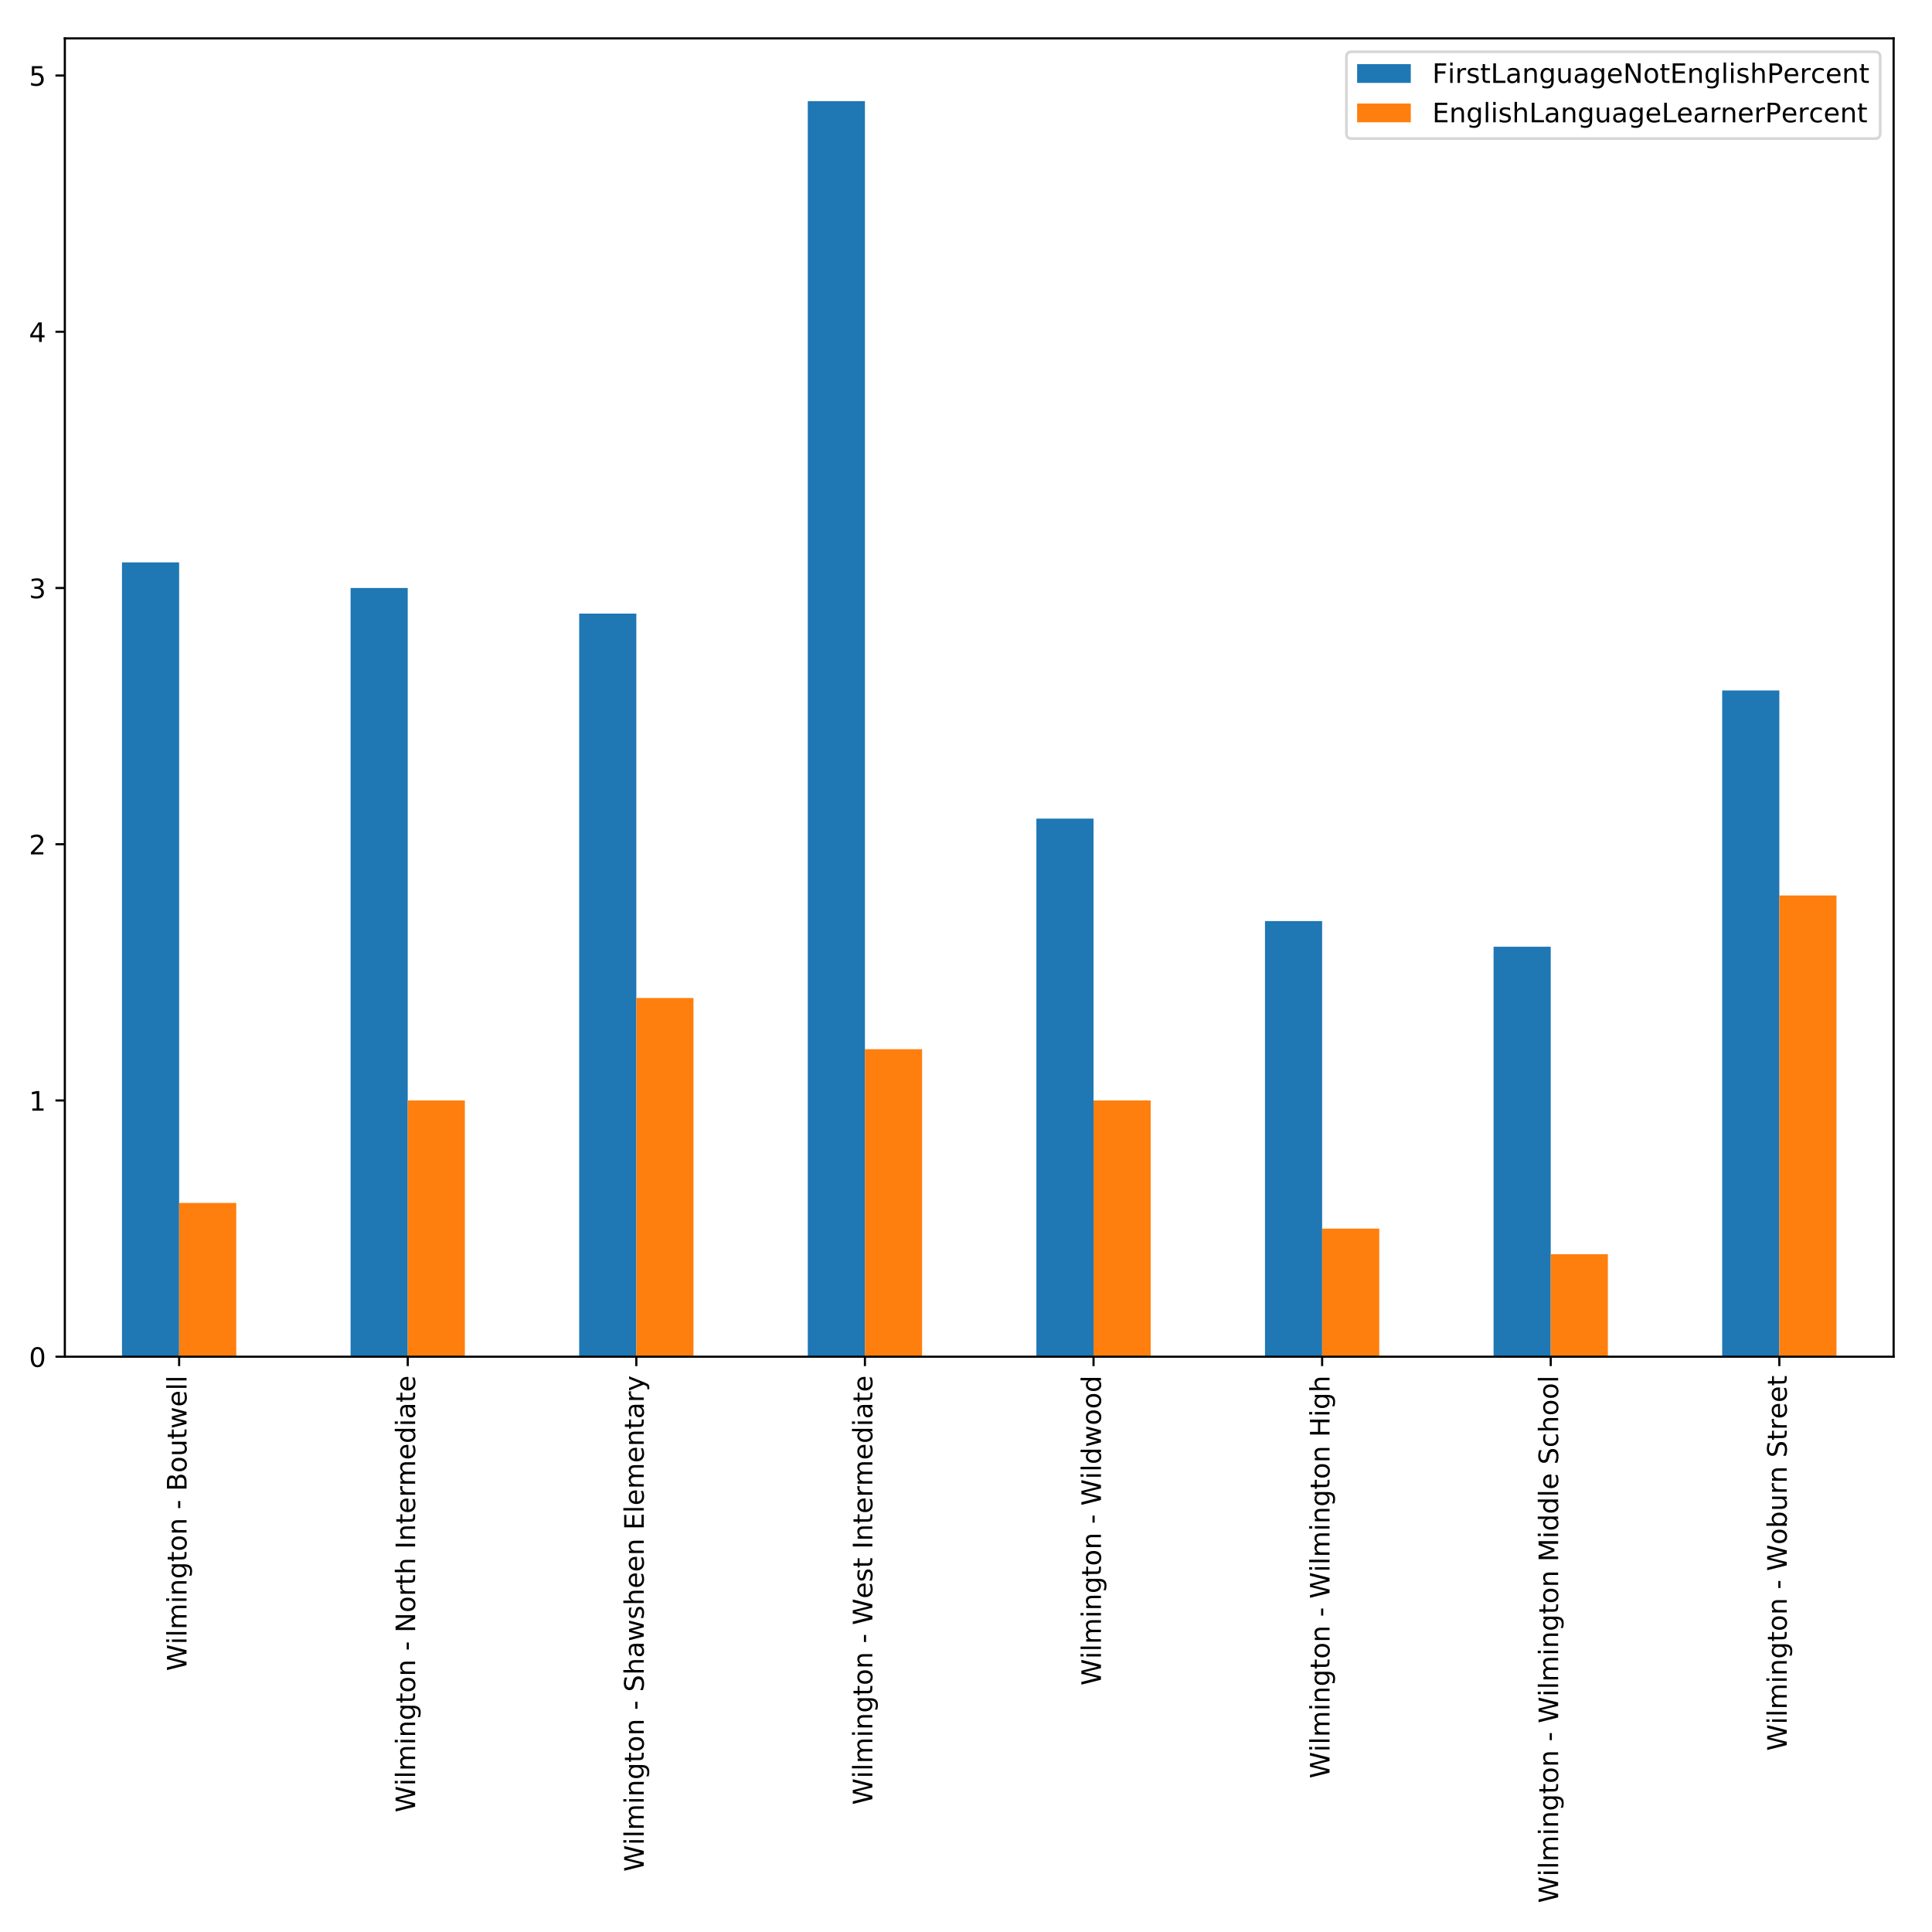 <?xml version="1.0" encoding="utf-8" standalone="no"?>
<!DOCTYPE svg PUBLIC "-//W3C//DTD SVG 1.1//EN"
  "http://www.w3.org/Graphics/SVG/1.1/DTD/svg11.dtd">
<!-- Created with matplotlib (http://matplotlib.org/) -->
<svg height="720pt" version="1.1" viewBox="0 0 720 720" width="720pt" xmlns="http://www.w3.org/2000/svg" xmlns:xlink="http://www.w3.org/1999/xlink">
 <defs>
  <style type="text/css">
*{stroke-linecap:butt;stroke-linejoin:round;}
  </style>
 </defs>
 <g id="figure_1">
  <g id="patch_1">
   <path d="M 0 720 
L 720 720 
L 720 0 
L 0 0 
z
" style="fill:#ffffff;"/>
  </g>
  <g id="axes_1">
   <g id="patch_2">
    <path d="M 24.163 505.602 
L 705.7 505.602 
L 705.7 14.3 
L 24.163 14.3 
z
" style="fill:#ffffff;"/>
   </g>
   <g id="patch_3">
    <path clip-path="url(#p671d549fb2)" d="M 45.461 505.602 
L 66.759 505.602 
L 66.759 209.579 
L 45.461 209.579 
z
" style="fill:#1f77b4;"/>
   </g>
   <g id="patch_4">
    <path clip-path="url(#p671d549fb2)" d="M 130.653 505.602 
L 151.951 505.602 
L 151.951 219.128 
L 130.653 219.128 
z
" style="fill:#1f77b4;"/>
   </g>
   <g id="patch_5">
    <path clip-path="url(#p671d549fb2)" d="M 215.845 505.602 
L 237.143 505.602 
L 237.143 228.677 
L 215.845 228.677 
z
" style="fill:#1f77b4;"/>
   </g>
   <g id="patch_6">
    <path clip-path="url(#p671d549fb2)" d="M 301.037 505.602 
L 322.335 505.602 
L 322.335 37.695 
L 301.037 37.695 
z
" style="fill:#1f77b4;"/>
   </g>
   <g id="patch_7">
    <path clip-path="url(#p671d549fb2)" d="M 386.229 505.602 
L 407.527 505.602 
L 407.527 305.07 
L 386.229 305.07 
z
" style="fill:#1f77b4;"/>
   </g>
   <g id="patch_8">
    <path clip-path="url(#p671d549fb2)" d="M 471.421 505.602 
L 492.72 505.602 
L 492.72 343.267 
L 471.421 343.267 
z
" style="fill:#1f77b4;"/>
   </g>
   <g id="patch_9">
    <path clip-path="url(#p671d549fb2)" d="M 556.614 505.602 
L 577.912 505.602 
L 577.912 352.816 
L 556.614 352.816 
z
" style="fill:#1f77b4;"/>
   </g>
   <g id="patch_10">
    <path clip-path="url(#p671d549fb2)" d="M 641.806 505.602 
L 663.104 505.602 
L 663.104 257.325 
L 641.806 257.325 
z
" style="fill:#1f77b4;"/>
   </g>
   <g id="patch_11">
    <path clip-path="url(#p671d549fb2)" d="M 66.759 505.602 
L 88.057 505.602 
L 88.057 448.307 
L 66.759 448.307 
z
" style="fill:#ff7f0e;"/>
   </g>
   <g id="patch_12">
    <path clip-path="url(#p671d549fb2)" d="M 151.951 505.602 
L 173.249 505.602 
L 173.249 410.11 
L 151.951 410.11 
z
" style="fill:#ff7f0e;"/>
   </g>
   <g id="patch_13">
    <path clip-path="url(#p671d549fb2)" d="M 237.143 505.602 
L 258.441 505.602 
L 258.441 371.914 
L 237.143 371.914 
z
" style="fill:#ff7f0e;"/>
   </g>
   <g id="patch_14">
    <path clip-path="url(#p671d549fb2)" d="M 322.335 505.602 
L 343.633 505.602 
L 343.633 391.012 
L 322.335 391.012 
z
" style="fill:#ff7f0e;"/>
   </g>
   <g id="patch_15">
    <path clip-path="url(#p671d549fb2)" d="M 407.527 505.602 
L 428.825 505.602 
L 428.825 410.11 
L 407.527 410.11 
z
" style="fill:#ff7f0e;"/>
   </g>
   <g id="patch_16">
    <path clip-path="url(#p671d549fb2)" d="M 492.72 505.602 
L 514.018 505.602 
L 514.018 457.856 
L 492.72 457.856 
z
" style="fill:#ff7f0e;"/>
   </g>
   <g id="patch_17">
    <path clip-path="url(#p671d549fb2)" d="M 577.912 505.602 
L 599.21 505.602 
L 599.21 467.405 
L 577.912 467.405 
z
" style="fill:#ff7f0e;"/>
   </g>
   <g id="patch_18">
    <path clip-path="url(#p671d549fb2)" d="M 663.104 505.602 
L 684.402 505.602 
L 684.402 333.718 
L 663.104 333.718 
z
" style="fill:#ff7f0e;"/>
   </g>
   <g id="matplotlib.axis_1">
    <g id="xtick_1">
     <g id="line2d_1">
      <defs>
       <path d="M 0 0 
L 0 3.5 
" id="m0cc7617168" style="stroke:#000000;stroke-width:0.8;"/>
      </defs>
      <g>
       <use style="stroke:#000000;stroke-width:0.8;" x="66.759" xlink:href="#m0cc7617168" y="505.602"/>
      </g>
     </g>
     <g id="text_1">
      <!-- Wilmington - Boutwell -->
      <defs>
       <path d="M 3.328 72.906 
L 13.281 72.906 
L 28.609 11.281 
L 43.891 72.906 
L 54.984 72.906 
L 70.312 11.281 
L 85.594 72.906 
L 95.609 72.906 
L 77.297 0 
L 64.891 0 
L 49.516 63.281 
L 33.984 0 
L 21.578 0 
z
" id="DejaVuSans-57"/>
       <path d="M 9.422 54.688 
L 18.406 54.688 
L 18.406 0 
L 9.422 0 
z
M 9.422 75.984 
L 18.406 75.984 
L 18.406 64.594 
L 9.422 64.594 
z
" id="DejaVuSans-69"/>
       <path d="M 9.422 75.984 
L 18.406 75.984 
L 18.406 0 
L 9.422 0 
z
" id="DejaVuSans-6c"/>
       <path d="M 52 44.188 
Q 55.375 50.25 60.062 53.125 
Q 64.75 56 71.094 56 
Q 79.641 56 84.281 50.016 
Q 88.922 44.047 88.922 33.016 
L 88.922 0 
L 79.891 0 
L 79.891 32.719 
Q 79.891 40.578 77.094 44.375 
Q 74.312 48.188 68.609 48.188 
Q 61.625 48.188 57.562 43.547 
Q 53.516 38.922 53.516 30.906 
L 53.516 0 
L 44.484 0 
L 44.484 32.719 
Q 44.484 40.625 41.703 44.406 
Q 38.922 48.188 33.109 48.188 
Q 26.219 48.188 22.156 43.531 
Q 18.109 38.875 18.109 30.906 
L 18.109 0 
L 9.078 0 
L 9.078 54.688 
L 18.109 54.688 
L 18.109 46.188 
Q 21.188 51.219 25.484 53.609 
Q 29.781 56 35.688 56 
Q 41.656 56 45.828 52.969 
Q 50 49.953 52 44.188 
z
" id="DejaVuSans-6d"/>
       <path d="M 54.891 33.016 
L 54.891 0 
L 45.906 0 
L 45.906 32.719 
Q 45.906 40.484 42.875 44.328 
Q 39.844 48.188 33.797 48.188 
Q 26.516 48.188 22.312 43.547 
Q 18.109 38.922 18.109 30.906 
L 18.109 0 
L 9.078 0 
L 9.078 54.688 
L 18.109 54.688 
L 18.109 46.188 
Q 21.344 51.125 25.703 53.562 
Q 30.078 56 35.797 56 
Q 45.219 56 50.047 50.172 
Q 54.891 44.344 54.891 33.016 
z
" id="DejaVuSans-6e"/>
       <path d="M 45.406 27.984 
Q 45.406 37.75 41.375 43.109 
Q 37.359 48.484 30.078 48.484 
Q 22.859 48.484 18.828 43.109 
Q 14.797 37.75 14.797 27.984 
Q 14.797 18.266 18.828 12.891 
Q 22.859 7.516 30.078 7.516 
Q 37.359 7.516 41.375 12.891 
Q 45.406 18.266 45.406 27.984 
z
M 54.391 6.781 
Q 54.391 -7.172 48.188 -13.984 
Q 42 -20.797 29.203 -20.797 
Q 24.469 -20.797 20.266 -20.094 
Q 16.062 -19.391 12.109 -17.922 
L 12.109 -9.188 
Q 16.062 -11.328 19.922 -12.344 
Q 23.781 -13.375 27.781 -13.375 
Q 36.625 -13.375 41.016 -8.766 
Q 45.406 -4.156 45.406 5.172 
L 45.406 9.625 
Q 42.625 4.781 38.281 2.391 
Q 33.938 0 27.875 0 
Q 17.828 0 11.672 7.656 
Q 5.516 15.328 5.516 27.984 
Q 5.516 40.672 11.672 48.328 
Q 17.828 56 27.875 56 
Q 33.938 56 38.281 53.609 
Q 42.625 51.219 45.406 46.391 
L 45.406 54.688 
L 54.391 54.688 
z
" id="DejaVuSans-67"/>
       <path d="M 18.312 70.219 
L 18.312 54.688 
L 36.812 54.688 
L 36.812 47.703 
L 18.312 47.703 
L 18.312 18.016 
Q 18.312 11.328 20.141 9.422 
Q 21.969 7.516 27.594 7.516 
L 36.812 7.516 
L 36.812 0 
L 27.594 0 
Q 17.188 0 13.234 3.875 
Q 9.281 7.766 9.281 18.016 
L 9.281 47.703 
L 2.688 47.703 
L 2.688 54.688 
L 9.281 54.688 
L 9.281 70.219 
z
" id="DejaVuSans-74"/>
       <path d="M 30.609 48.391 
Q 23.391 48.391 19.188 42.75 
Q 14.984 37.109 14.984 27.297 
Q 14.984 17.484 19.156 11.844 
Q 23.344 6.203 30.609 6.203 
Q 37.797 6.203 41.984 11.859 
Q 46.188 17.531 46.188 27.297 
Q 46.188 37.016 41.984 42.703 
Q 37.797 48.391 30.609 48.391 
z
M 30.609 56 
Q 42.328 56 49.016 48.375 
Q 55.719 40.766 55.719 27.297 
Q 55.719 13.875 49.016 6.219 
Q 42.328 -1.422 30.609 -1.422 
Q 18.844 -1.422 12.172 6.219 
Q 5.516 13.875 5.516 27.297 
Q 5.516 40.766 12.172 48.375 
Q 18.844 56 30.609 56 
z
" id="DejaVuSans-6f"/>
       <path id="DejaVuSans-20"/>
       <path d="M 4.891 31.391 
L 31.203 31.391 
L 31.203 23.391 
L 4.891 23.391 
z
" id="DejaVuSans-2d"/>
       <path d="M 19.672 34.812 
L 19.672 8.109 
L 35.5 8.109 
Q 43.453 8.109 47.281 11.406 
Q 51.125 14.703 51.125 21.484 
Q 51.125 28.328 47.281 31.562 
Q 43.453 34.812 35.5 34.812 
z
M 19.672 64.797 
L 19.672 42.828 
L 34.281 42.828 
Q 41.5 42.828 45.031 45.531 
Q 48.578 48.25 48.578 53.812 
Q 48.578 59.328 45.031 62.062 
Q 41.5 64.797 34.281 64.797 
z
M 9.812 72.906 
L 35.016 72.906 
Q 46.297 72.906 52.391 68.219 
Q 58.5 63.531 58.5 54.891 
Q 58.5 48.188 55.375 44.234 
Q 52.25 40.281 46.188 39.312 
Q 53.469 37.75 57.5 32.781 
Q 61.531 27.828 61.531 20.406 
Q 61.531 10.641 54.891 5.312 
Q 48.25 0 35.984 0 
L 9.812 0 
z
" id="DejaVuSans-42"/>
       <path d="M 8.5 21.578 
L 8.5 54.688 
L 17.484 54.688 
L 17.484 21.922 
Q 17.484 14.156 20.5 10.266 
Q 23.531 6.391 29.594 6.391 
Q 36.859 6.391 41.078 11.031 
Q 45.312 15.672 45.312 23.688 
L 45.312 54.688 
L 54.297 54.688 
L 54.297 0 
L 45.312 0 
L 45.312 8.406 
Q 42.047 3.422 37.719 1 
Q 33.406 -1.422 27.688 -1.422 
Q 18.266 -1.422 13.375 4.438 
Q 8.5 10.297 8.5 21.578 
z
M 31.109 56 
z
" id="DejaVuSans-75"/>
       <path d="M 4.203 54.688 
L 13.188 54.688 
L 24.422 12.016 
L 35.594 54.688 
L 46.188 54.688 
L 57.422 12.016 
L 68.609 54.688 
L 77.594 54.688 
L 63.281 0 
L 52.688 0 
L 40.922 44.828 
L 29.109 0 
L 18.5 0 
z
" id="DejaVuSans-77"/>
       <path d="M 56.203 29.594 
L 56.203 25.203 
L 14.891 25.203 
Q 15.484 15.922 20.484 11.062 
Q 25.484 6.203 34.422 6.203 
Q 39.594 6.203 44.453 7.469 
Q 49.312 8.734 54.109 11.281 
L 54.109 2.781 
Q 49.266 0.734 44.188 -0.344 
Q 39.109 -1.422 33.891 -1.422 
Q 20.797 -1.422 13.156 6.188 
Q 5.516 13.812 5.516 26.812 
Q 5.516 40.234 12.766 48.109 
Q 20.016 56 32.328 56 
Q 43.359 56 49.781 48.891 
Q 56.203 41.797 56.203 29.594 
z
M 47.219 32.234 
Q 47.125 39.594 43.094 43.984 
Q 39.062 48.391 32.422 48.391 
Q 24.906 48.391 20.391 44.141 
Q 15.875 39.891 15.188 32.172 
z
" id="DejaVuSans-65"/>
      </defs>
      <g transform="translate(69.518 622.712)rotate(-90)scale(0.1 -0.1)">
       <use xlink:href="#DejaVuSans-57"/>
       <use x="98.846" xlink:href="#DejaVuSans-69"/>
       <use x="126.629" xlink:href="#DejaVuSans-6c"/>
       <use x="154.412" xlink:href="#DejaVuSans-6d"/>
       <use x="251.824" xlink:href="#DejaVuSans-69"/>
       <use x="279.607" xlink:href="#DejaVuSans-6e"/>
       <use x="342.986" xlink:href="#DejaVuSans-67"/>
       <use x="406.463" xlink:href="#DejaVuSans-74"/>
       <use x="445.672" xlink:href="#DejaVuSans-6f"/>
       <use x="506.854" xlink:href="#DejaVuSans-6e"/>
       <use x="570.232" xlink:href="#DejaVuSans-20"/>
       <use x="602.02" xlink:href="#DejaVuSans-2d"/>
       <use x="638.104" xlink:href="#DejaVuSans-20"/>
       <use x="669.891" xlink:href="#DejaVuSans-42"/>
       <use x="738.494" xlink:href="#DejaVuSans-6f"/>
       <use x="799.676" xlink:href="#DejaVuSans-75"/>
       <use x="863.055" xlink:href="#DejaVuSans-74"/>
       <use x="902.264" xlink:href="#DejaVuSans-77"/>
       <use x="984.051" xlink:href="#DejaVuSans-65"/>
       <use x="1045.574" xlink:href="#DejaVuSans-6c"/>
       <use x="1073.357" xlink:href="#DejaVuSans-6c"/>
      </g>
     </g>
    </g>
    <g id="xtick_2">
     <g id="line2d_2">
      <g>
       <use style="stroke:#000000;stroke-width:0.8;" x="151.951" xlink:href="#m0cc7617168" y="505.602"/>
      </g>
     </g>
     <g id="text_2">
      <!-- Wilmington - North Intermediate -->
      <defs>
       <path d="M 9.812 72.906 
L 23.094 72.906 
L 55.422 11.922 
L 55.422 72.906 
L 64.984 72.906 
L 64.984 0 
L 51.703 0 
L 19.391 60.984 
L 19.391 0 
L 9.812 0 
z
" id="DejaVuSans-4e"/>
       <path d="M 41.109 46.297 
Q 39.594 47.172 37.812 47.578 
Q 36.031 48 33.891 48 
Q 26.266 48 22.188 43.047 
Q 18.109 38.094 18.109 28.812 
L 18.109 0 
L 9.078 0 
L 9.078 54.688 
L 18.109 54.688 
L 18.109 46.188 
Q 20.953 51.172 25.484 53.578 
Q 30.031 56 36.531 56 
Q 37.453 56 38.578 55.875 
Q 39.703 55.766 41.062 55.516 
z
" id="DejaVuSans-72"/>
       <path d="M 54.891 33.016 
L 54.891 0 
L 45.906 0 
L 45.906 32.719 
Q 45.906 40.484 42.875 44.328 
Q 39.844 48.188 33.797 48.188 
Q 26.516 48.188 22.312 43.547 
Q 18.109 38.922 18.109 30.906 
L 18.109 0 
L 9.078 0 
L 9.078 75.984 
L 18.109 75.984 
L 18.109 46.188 
Q 21.344 51.125 25.703 53.562 
Q 30.078 56 35.797 56 
Q 45.219 56 50.047 50.172 
Q 54.891 44.344 54.891 33.016 
z
" id="DejaVuSans-68"/>
       <path d="M 9.812 72.906 
L 19.672 72.906 
L 19.672 0 
L 9.812 0 
z
" id="DejaVuSans-49"/>
       <path d="M 45.406 46.391 
L 45.406 75.984 
L 54.391 75.984 
L 54.391 0 
L 45.406 0 
L 45.406 8.203 
Q 42.578 3.328 38.25 0.953 
Q 33.938 -1.422 27.875 -1.422 
Q 17.969 -1.422 11.734 6.484 
Q 5.516 14.406 5.516 27.297 
Q 5.516 40.188 11.734 48.094 
Q 17.969 56 27.875 56 
Q 33.938 56 38.25 53.625 
Q 42.578 51.266 45.406 46.391 
z
M 14.797 27.297 
Q 14.797 17.391 18.875 11.75 
Q 22.953 6.109 30.078 6.109 
Q 37.203 6.109 41.297 11.75 
Q 45.406 17.391 45.406 27.297 
Q 45.406 37.203 41.297 42.844 
Q 37.203 48.484 30.078 48.484 
Q 22.953 48.484 18.875 42.844 
Q 14.797 37.203 14.797 27.297 
z
" id="DejaVuSans-64"/>
       <path d="M 34.281 27.484 
Q 23.391 27.484 19.188 25 
Q 14.984 22.516 14.984 16.5 
Q 14.984 11.719 18.141 8.906 
Q 21.297 6.109 26.703 6.109 
Q 34.188 6.109 38.703 11.406 
Q 43.219 16.703 43.219 25.484 
L 43.219 27.484 
z
M 52.203 31.203 
L 52.203 0 
L 43.219 0 
L 43.219 8.297 
Q 40.141 3.328 35.547 0.953 
Q 30.953 -1.422 24.312 -1.422 
Q 15.922 -1.422 10.953 3.297 
Q 6 8.016 6 15.922 
Q 6 25.141 12.172 29.828 
Q 18.359 34.516 30.609 34.516 
L 43.219 34.516 
L 43.219 35.406 
Q 43.219 41.609 39.141 45 
Q 35.062 48.391 27.688 48.391 
Q 23 48.391 18.547 47.266 
Q 14.109 46.141 10.016 43.891 
L 10.016 52.203 
Q 14.938 54.109 19.578 55.047 
Q 24.219 56 28.609 56 
Q 40.484 56 46.344 49.844 
Q 52.203 43.703 52.203 31.203 
z
" id="DejaVuSans-61"/>
      </defs>
      <g transform="translate(154.71 675.427)rotate(-90)scale(0.1 -0.1)">
       <use xlink:href="#DejaVuSans-57"/>
       <use x="98.846" xlink:href="#DejaVuSans-69"/>
       <use x="126.629" xlink:href="#DejaVuSans-6c"/>
       <use x="154.412" xlink:href="#DejaVuSans-6d"/>
       <use x="251.824" xlink:href="#DejaVuSans-69"/>
       <use x="279.607" xlink:href="#DejaVuSans-6e"/>
       <use x="342.986" xlink:href="#DejaVuSans-67"/>
       <use x="406.463" xlink:href="#DejaVuSans-74"/>
       <use x="445.672" xlink:href="#DejaVuSans-6f"/>
       <use x="506.854" xlink:href="#DejaVuSans-6e"/>
       <use x="570.232" xlink:href="#DejaVuSans-20"/>
       <use x="602.02" xlink:href="#DejaVuSans-2d"/>
       <use x="638.104" xlink:href="#DejaVuSans-20"/>
       <use x="669.891" xlink:href="#DejaVuSans-4e"/>
       <use x="744.695" xlink:href="#DejaVuSans-6f"/>
       <use x="805.877" xlink:href="#DejaVuSans-72"/>
       <use x="846.99" xlink:href="#DejaVuSans-74"/>
       <use x="886.199" xlink:href="#DejaVuSans-68"/>
       <use x="949.578" xlink:href="#DejaVuSans-20"/>
       <use x="981.365" xlink:href="#DejaVuSans-49"/>
       <use x="1010.857" xlink:href="#DejaVuSans-6e"/>
       <use x="1074.236" xlink:href="#DejaVuSans-74"/>
       <use x="1113.445" xlink:href="#DejaVuSans-65"/>
       <use x="1174.969" xlink:href="#DejaVuSans-72"/>
       <use x="1216.066" xlink:href="#DejaVuSans-6d"/>
       <use x="1313.479" xlink:href="#DejaVuSans-65"/>
       <use x="1375.002" xlink:href="#DejaVuSans-64"/>
       <use x="1438.479" xlink:href="#DejaVuSans-69"/>
       <use x="1466.262" xlink:href="#DejaVuSans-61"/>
       <use x="1527.541" xlink:href="#DejaVuSans-74"/>
       <use x="1566.75" xlink:href="#DejaVuSans-65"/>
      </g>
     </g>
    </g>
    <g id="xtick_3">
     <g id="line2d_3">
      <g>
       <use style="stroke:#000000;stroke-width:0.8;" x="237.143" xlink:href="#m0cc7617168" y="505.602"/>
      </g>
     </g>
     <g id="text_3">
      <!-- Wilmington - Shawsheen Elementary -->
      <defs>
       <path d="M 53.516 70.516 
L 53.516 60.891 
Q 47.906 63.578 42.922 64.891 
Q 37.938 66.219 33.297 66.219 
Q 25.25 66.219 20.875 63.094 
Q 16.5 59.969 16.5 54.203 
Q 16.5 49.359 19.406 46.891 
Q 22.312 44.438 30.422 42.922 
L 36.375 41.703 
Q 47.406 39.594 52.656 34.297 
Q 57.906 29 57.906 20.125 
Q 57.906 9.516 50.797 4.047 
Q 43.703 -1.422 29.984 -1.422 
Q 24.812 -1.422 18.969 -0.25 
Q 13.141 0.922 6.891 3.219 
L 6.891 13.375 
Q 12.891 10.016 18.656 8.297 
Q 24.422 6.594 29.984 6.594 
Q 38.422 6.594 43.016 9.906 
Q 47.609 13.234 47.609 19.391 
Q 47.609 24.75 44.312 27.781 
Q 41.016 30.812 33.5 32.328 
L 27.484 33.5 
Q 16.453 35.688 11.516 40.375 
Q 6.594 45.062 6.594 53.422 
Q 6.594 63.094 13.406 68.656 
Q 20.219 74.219 32.172 74.219 
Q 37.312 74.219 42.625 73.281 
Q 47.953 72.359 53.516 70.516 
z
" id="DejaVuSans-53"/>
       <path d="M 44.281 53.078 
L 44.281 44.578 
Q 40.484 46.531 36.375 47.5 
Q 32.281 48.484 27.875 48.484 
Q 21.188 48.484 17.844 46.438 
Q 14.5 44.391 14.5 40.281 
Q 14.5 37.156 16.891 35.375 
Q 19.281 33.594 26.516 31.984 
L 29.594 31.297 
Q 39.156 29.25 43.188 25.516 
Q 47.219 21.781 47.219 15.094 
Q 47.219 7.469 41.188 3.016 
Q 35.156 -1.422 24.609 -1.422 
Q 20.219 -1.422 15.453 -0.562 
Q 10.688 0.297 5.422 2 
L 5.422 11.281 
Q 10.406 8.688 15.234 7.391 
Q 20.062 6.109 24.812 6.109 
Q 31.156 6.109 34.562 8.281 
Q 37.984 10.453 37.984 14.406 
Q 37.984 18.062 35.516 20.016 
Q 33.062 21.969 24.703 23.781 
L 21.578 24.516 
Q 13.234 26.266 9.516 29.906 
Q 5.812 33.547 5.812 39.891 
Q 5.812 47.609 11.281 51.797 
Q 16.75 56 26.812 56 
Q 31.781 56 36.172 55.266 
Q 40.578 54.547 44.281 53.078 
z
" id="DejaVuSans-73"/>
       <path d="M 9.812 72.906 
L 55.906 72.906 
L 55.906 64.594 
L 19.672 64.594 
L 19.672 43.016 
L 54.391 43.016 
L 54.391 34.719 
L 19.672 34.719 
L 19.672 8.297 
L 56.781 8.297 
L 56.781 0 
L 9.812 0 
z
" id="DejaVuSans-45"/>
       <path d="M 32.172 -5.078 
Q 28.375 -14.844 24.75 -17.812 
Q 21.141 -20.797 15.094 -20.797 
L 7.906 -20.797 
L 7.906 -13.281 
L 13.188 -13.281 
Q 16.891 -13.281 18.938 -11.516 
Q 21 -9.766 23.484 -3.219 
L 25.094 0.875 
L 2.984 54.688 
L 12.5 54.688 
L 29.594 11.922 
L 46.688 54.688 
L 56.203 54.688 
z
" id="DejaVuSans-79"/>
      </defs>
      <g transform="translate(239.902 697.508)rotate(-90)scale(0.1 -0.1)">
       <use xlink:href="#DejaVuSans-57"/>
       <use x="98.846" xlink:href="#DejaVuSans-69"/>
       <use x="126.629" xlink:href="#DejaVuSans-6c"/>
       <use x="154.412" xlink:href="#DejaVuSans-6d"/>
       <use x="251.824" xlink:href="#DejaVuSans-69"/>
       <use x="279.607" xlink:href="#DejaVuSans-6e"/>
       <use x="342.986" xlink:href="#DejaVuSans-67"/>
       <use x="406.463" xlink:href="#DejaVuSans-74"/>
       <use x="445.672" xlink:href="#DejaVuSans-6f"/>
       <use x="506.854" xlink:href="#DejaVuSans-6e"/>
       <use x="570.232" xlink:href="#DejaVuSans-20"/>
       <use x="602.02" xlink:href="#DejaVuSans-2d"/>
       <use x="638.104" xlink:href="#DejaVuSans-20"/>
       <use x="669.891" xlink:href="#DejaVuSans-53"/>
       <use x="733.367" xlink:href="#DejaVuSans-68"/>
       <use x="796.746" xlink:href="#DejaVuSans-61"/>
       <use x="858.025" xlink:href="#DejaVuSans-77"/>
       <use x="939.812" xlink:href="#DejaVuSans-73"/>
       <use x="991.912" xlink:href="#DejaVuSans-68"/>
       <use x="1055.291" xlink:href="#DejaVuSans-65"/>
       <use x="1116.814" xlink:href="#DejaVuSans-65"/>
       <use x="1178.338" xlink:href="#DejaVuSans-6e"/>
       <use x="1241.717" xlink:href="#DejaVuSans-20"/>
       <use x="1273.504" xlink:href="#DejaVuSans-45"/>
       <use x="1336.688" xlink:href="#DejaVuSans-6c"/>
       <use x="1364.471" xlink:href="#DejaVuSans-65"/>
       <use x="1425.994" xlink:href="#DejaVuSans-6d"/>
       <use x="1523.406" xlink:href="#DejaVuSans-65"/>
       <use x="1584.93" xlink:href="#DejaVuSans-6e"/>
       <use x="1648.309" xlink:href="#DejaVuSans-74"/>
       <use x="1687.518" xlink:href="#DejaVuSans-61"/>
       <use x="1748.797" xlink:href="#DejaVuSans-72"/>
       <use x="1789.91" xlink:href="#DejaVuSans-79"/>
      </g>
     </g>
    </g>
    <g id="xtick_4">
     <g id="line2d_4">
      <g>
       <use style="stroke:#000000;stroke-width:0.8;" x="322.335" xlink:href="#m0cc7617168" y="505.602"/>
      </g>
     </g>
     <g id="text_4">
      <!-- Wilmington - West Intermediate -->
      <g transform="translate(325.095 672.62)rotate(-90)scale(0.1 -0.1)">
       <use xlink:href="#DejaVuSans-57"/>
       <use x="98.846" xlink:href="#DejaVuSans-69"/>
       <use x="126.629" xlink:href="#DejaVuSans-6c"/>
       <use x="154.412" xlink:href="#DejaVuSans-6d"/>
       <use x="251.824" xlink:href="#DejaVuSans-69"/>
       <use x="279.607" xlink:href="#DejaVuSans-6e"/>
       <use x="342.986" xlink:href="#DejaVuSans-67"/>
       <use x="406.463" xlink:href="#DejaVuSans-74"/>
       <use x="445.672" xlink:href="#DejaVuSans-6f"/>
       <use x="506.854" xlink:href="#DejaVuSans-6e"/>
       <use x="570.232" xlink:href="#DejaVuSans-20"/>
       <use x="602.02" xlink:href="#DejaVuSans-2d"/>
       <use x="638.104" xlink:href="#DejaVuSans-20"/>
       <use x="669.891" xlink:href="#DejaVuSans-57"/>
       <use x="768.689" xlink:href="#DejaVuSans-65"/>
       <use x="830.213" xlink:href="#DejaVuSans-73"/>
       <use x="882.312" xlink:href="#DejaVuSans-74"/>
       <use x="921.521" xlink:href="#DejaVuSans-20"/>
       <use x="953.309" xlink:href="#DejaVuSans-49"/>
       <use x="982.801" xlink:href="#DejaVuSans-6e"/>
       <use x="1046.18" xlink:href="#DejaVuSans-74"/>
       <use x="1085.389" xlink:href="#DejaVuSans-65"/>
       <use x="1146.912" xlink:href="#DejaVuSans-72"/>
       <use x="1188.01" xlink:href="#DejaVuSans-6d"/>
       <use x="1285.422" xlink:href="#DejaVuSans-65"/>
       <use x="1346.945" xlink:href="#DejaVuSans-64"/>
       <use x="1410.422" xlink:href="#DejaVuSans-69"/>
       <use x="1438.205" xlink:href="#DejaVuSans-61"/>
       <use x="1499.484" xlink:href="#DejaVuSans-74"/>
       <use x="1538.693" xlink:href="#DejaVuSans-65"/>
      </g>
     </g>
    </g>
    <g id="xtick_5">
     <g id="line2d_5">
      <g>
       <use style="stroke:#000000;stroke-width:0.8;" x="407.527" xlink:href="#m0cc7617168" y="505.602"/>
      </g>
     </g>
     <g id="text_5">
      <!-- Wilmington - Wildwood -->
      <g transform="translate(410.287 628.141)rotate(-90)scale(0.1 -0.1)">
       <use xlink:href="#DejaVuSans-57"/>
       <use x="98.846" xlink:href="#DejaVuSans-69"/>
       <use x="126.629" xlink:href="#DejaVuSans-6c"/>
       <use x="154.412" xlink:href="#DejaVuSans-6d"/>
       <use x="251.824" xlink:href="#DejaVuSans-69"/>
       <use x="279.607" xlink:href="#DejaVuSans-6e"/>
       <use x="342.986" xlink:href="#DejaVuSans-67"/>
       <use x="406.463" xlink:href="#DejaVuSans-74"/>
       <use x="445.672" xlink:href="#DejaVuSans-6f"/>
       <use x="506.854" xlink:href="#DejaVuSans-6e"/>
       <use x="570.232" xlink:href="#DejaVuSans-20"/>
       <use x="602.02" xlink:href="#DejaVuSans-2d"/>
       <use x="638.104" xlink:href="#DejaVuSans-20"/>
       <use x="669.891" xlink:href="#DejaVuSans-57"/>
       <use x="768.736" xlink:href="#DejaVuSans-69"/>
       <use x="796.52" xlink:href="#DejaVuSans-6c"/>
       <use x="824.303" xlink:href="#DejaVuSans-64"/>
       <use x="887.779" xlink:href="#DejaVuSans-77"/>
       <use x="969.566" xlink:href="#DejaVuSans-6f"/>
       <use x="1030.748" xlink:href="#DejaVuSans-6f"/>
       <use x="1091.93" xlink:href="#DejaVuSans-64"/>
      </g>
     </g>
    </g>
    <g id="xtick_6">
     <g id="line2d_6">
      <g>
       <use style="stroke:#000000;stroke-width:0.8;" x="492.72" xlink:href="#m0cc7617168" y="505.602"/>
      </g>
     </g>
     <g id="text_6">
      <!-- Wilmington - Wilmington High -->
      <defs>
       <path d="M 9.812 72.906 
L 19.672 72.906 
L 19.672 43.016 
L 55.516 43.016 
L 55.516 72.906 
L 65.375 72.906 
L 65.375 0 
L 55.516 0 
L 55.516 34.719 
L 19.672 34.719 
L 19.672 0 
L 9.812 0 
z
" id="DejaVuSans-48"/>
      </defs>
      <g transform="translate(495.479 662.772)rotate(-90)scale(0.1 -0.1)">
       <use xlink:href="#DejaVuSans-57"/>
       <use x="98.846" xlink:href="#DejaVuSans-69"/>
       <use x="126.629" xlink:href="#DejaVuSans-6c"/>
       <use x="154.412" xlink:href="#DejaVuSans-6d"/>
       <use x="251.824" xlink:href="#DejaVuSans-69"/>
       <use x="279.607" xlink:href="#DejaVuSans-6e"/>
       <use x="342.986" xlink:href="#DejaVuSans-67"/>
       <use x="406.463" xlink:href="#DejaVuSans-74"/>
       <use x="445.672" xlink:href="#DejaVuSans-6f"/>
       <use x="506.854" xlink:href="#DejaVuSans-6e"/>
       <use x="570.232" xlink:href="#DejaVuSans-20"/>
       <use x="602.02" xlink:href="#DejaVuSans-2d"/>
       <use x="638.104" xlink:href="#DejaVuSans-20"/>
       <use x="669.891" xlink:href="#DejaVuSans-57"/>
       <use x="768.736" xlink:href="#DejaVuSans-69"/>
       <use x="796.52" xlink:href="#DejaVuSans-6c"/>
       <use x="824.303" xlink:href="#DejaVuSans-6d"/>
       <use x="921.715" xlink:href="#DejaVuSans-69"/>
       <use x="949.498" xlink:href="#DejaVuSans-6e"/>
       <use x="1012.877" xlink:href="#DejaVuSans-67"/>
       <use x="1076.354" xlink:href="#DejaVuSans-74"/>
       <use x="1115.562" xlink:href="#DejaVuSans-6f"/>
       <use x="1176.744" xlink:href="#DejaVuSans-6e"/>
       <use x="1240.123" xlink:href="#DejaVuSans-20"/>
       <use x="1271.91" xlink:href="#DejaVuSans-48"/>
       <use x="1347.105" xlink:href="#DejaVuSans-69"/>
       <use x="1374.889" xlink:href="#DejaVuSans-67"/>
       <use x="1438.365" xlink:href="#DejaVuSans-68"/>
      </g>
     </g>
    </g>
    <g id="xtick_7">
     <g id="line2d_7">
      <g>
       <use style="stroke:#000000;stroke-width:0.8;" x="577.912" xlink:href="#m0cc7617168" y="505.602"/>
      </g>
     </g>
     <g id="text_7">
      <!-- Wilmington - Wilmington Middle School -->
      <defs>
       <path d="M 9.812 72.906 
L 24.516 72.906 
L 43.109 23.297 
L 61.812 72.906 
L 76.516 72.906 
L 76.516 0 
L 66.891 0 
L 66.891 64.016 
L 48.094 14.016 
L 38.188 14.016 
L 19.391 64.016 
L 19.391 0 
L 9.812 0 
z
" id="DejaVuSans-4d"/>
       <path d="M 48.781 52.594 
L 48.781 44.188 
Q 44.969 46.297 41.141 47.344 
Q 37.312 48.391 33.406 48.391 
Q 24.656 48.391 19.812 42.844 
Q 14.984 37.312 14.984 27.297 
Q 14.984 17.281 19.812 11.734 
Q 24.656 6.203 33.406 6.203 
Q 37.312 6.203 41.141 7.25 
Q 44.969 8.297 48.781 10.406 
L 48.781 2.094 
Q 45.016 0.344 40.984 -0.531 
Q 36.969 -1.422 32.422 -1.422 
Q 20.062 -1.422 12.781 6.344 
Q 5.516 14.109 5.516 27.297 
Q 5.516 40.672 12.859 48.328 
Q 20.219 56 33.016 56 
Q 37.156 56 41.109 55.141 
Q 45.062 54.297 48.781 52.594 
z
" id="DejaVuSans-63"/>
      </defs>
      <g transform="translate(580.671 709.2)rotate(-90)scale(0.1 -0.1)">
       <use xlink:href="#DejaVuSans-57"/>
       <use x="98.846" xlink:href="#DejaVuSans-69"/>
       <use x="126.629" xlink:href="#DejaVuSans-6c"/>
       <use x="154.412" xlink:href="#DejaVuSans-6d"/>
       <use x="251.824" xlink:href="#DejaVuSans-69"/>
       <use x="279.607" xlink:href="#DejaVuSans-6e"/>
       <use x="342.986" xlink:href="#DejaVuSans-67"/>
       <use x="406.463" xlink:href="#DejaVuSans-74"/>
       <use x="445.672" xlink:href="#DejaVuSans-6f"/>
       <use x="506.854" xlink:href="#DejaVuSans-6e"/>
       <use x="570.232" xlink:href="#DejaVuSans-20"/>
       <use x="602.02" xlink:href="#DejaVuSans-2d"/>
       <use x="638.104" xlink:href="#DejaVuSans-20"/>
       <use x="669.891" xlink:href="#DejaVuSans-57"/>
       <use x="768.736" xlink:href="#DejaVuSans-69"/>
       <use x="796.52" xlink:href="#DejaVuSans-6c"/>
       <use x="824.303" xlink:href="#DejaVuSans-6d"/>
       <use x="921.715" xlink:href="#DejaVuSans-69"/>
       <use x="949.498" xlink:href="#DejaVuSans-6e"/>
       <use x="1012.877" xlink:href="#DejaVuSans-67"/>
       <use x="1076.354" xlink:href="#DejaVuSans-74"/>
       <use x="1115.562" xlink:href="#DejaVuSans-6f"/>
       <use x="1176.744" xlink:href="#DejaVuSans-6e"/>
       <use x="1240.123" xlink:href="#DejaVuSans-20"/>
       <use x="1271.91" xlink:href="#DejaVuSans-4d"/>
       <use x="1358.189" xlink:href="#DejaVuSans-69"/>
       <use x="1385.973" xlink:href="#DejaVuSans-64"/>
       <use x="1449.449" xlink:href="#DejaVuSans-64"/>
       <use x="1512.926" xlink:href="#DejaVuSans-6c"/>
       <use x="1540.709" xlink:href="#DejaVuSans-65"/>
       <use x="1602.232" xlink:href="#DejaVuSans-20"/>
       <use x="1634.02" xlink:href="#DejaVuSans-53"/>
       <use x="1697.496" xlink:href="#DejaVuSans-63"/>
       <use x="1752.477" xlink:href="#DejaVuSans-68"/>
       <use x="1815.855" xlink:href="#DejaVuSans-6f"/>
       <use x="1877.037" xlink:href="#DejaVuSans-6f"/>
       <use x="1938.219" xlink:href="#DejaVuSans-6c"/>
      </g>
     </g>
    </g>
    <g id="xtick_8">
     <g id="line2d_8">
      <g>
       <use style="stroke:#000000;stroke-width:0.8;" x="663.104" xlink:href="#m0cc7617168" y="505.602"/>
      </g>
     </g>
     <g id="text_8">
      <!-- Wilmington - Woburn Street -->
      <defs>
       <path d="M 48.688 27.297 
Q 48.688 37.203 44.609 42.844 
Q 40.531 48.484 33.406 48.484 
Q 26.266 48.484 22.188 42.844 
Q 18.109 37.203 18.109 27.297 
Q 18.109 17.391 22.188 11.75 
Q 26.266 6.109 33.406 6.109 
Q 40.531 6.109 44.609 11.75 
Q 48.688 17.391 48.688 27.297 
z
M 18.109 46.391 
Q 20.953 51.266 25.266 53.625 
Q 29.594 56 35.594 56 
Q 45.562 56 51.781 48.094 
Q 58.016 40.188 58.016 27.297 
Q 58.016 14.406 51.781 6.484 
Q 45.562 -1.422 35.594 -1.422 
Q 29.594 -1.422 25.266 0.953 
Q 20.953 3.328 18.109 8.203 
L 18.109 0 
L 9.078 0 
L 9.078 75.984 
L 18.109 75.984 
z
" id="DejaVuSans-62"/>
      </defs>
      <g transform="translate(665.863 652.5)rotate(-90)scale(0.1 -0.1)">
       <use xlink:href="#DejaVuSans-57"/>
       <use x="98.846" xlink:href="#DejaVuSans-69"/>
       <use x="126.629" xlink:href="#DejaVuSans-6c"/>
       <use x="154.412" xlink:href="#DejaVuSans-6d"/>
       <use x="251.824" xlink:href="#DejaVuSans-69"/>
       <use x="279.607" xlink:href="#DejaVuSans-6e"/>
       <use x="342.986" xlink:href="#DejaVuSans-67"/>
       <use x="406.463" xlink:href="#DejaVuSans-74"/>
       <use x="445.672" xlink:href="#DejaVuSans-6f"/>
       <use x="506.854" xlink:href="#DejaVuSans-6e"/>
       <use x="570.232" xlink:href="#DejaVuSans-20"/>
       <use x="602.02" xlink:href="#DejaVuSans-2d"/>
       <use x="638.104" xlink:href="#DejaVuSans-20"/>
       <use x="669.891" xlink:href="#DejaVuSans-57"/>
       <use x="768.689" xlink:href="#DejaVuSans-6f"/>
       <use x="829.871" xlink:href="#DejaVuSans-62"/>
       <use x="893.348" xlink:href="#DejaVuSans-75"/>
       <use x="956.727" xlink:href="#DejaVuSans-72"/>
       <use x="997.824" xlink:href="#DejaVuSans-6e"/>
       <use x="1061.203" xlink:href="#DejaVuSans-20"/>
       <use x="1092.99" xlink:href="#DejaVuSans-53"/>
       <use x="1156.467" xlink:href="#DejaVuSans-74"/>
       <use x="1195.676" xlink:href="#DejaVuSans-72"/>
       <use x="1236.758" xlink:href="#DejaVuSans-65"/>
       <use x="1298.281" xlink:href="#DejaVuSans-65"/>
       <use x="1359.805" xlink:href="#DejaVuSans-74"/>
      </g>
     </g>
    </g>
   </g>
   <g id="matplotlib.axis_2">
    <g id="ytick_1">
     <g id="line2d_9">
      <defs>
       <path d="M 0 0 
L -3.5 0 
" id="mebea880a61" style="stroke:#000000;stroke-width:0.8;"/>
      </defs>
      <g>
       <use style="stroke:#000000;stroke-width:0.8;" x="24.163" xlink:href="#mebea880a61" y="505.602"/>
      </g>
     </g>
     <g id="text_9">
      <!-- 0 -->
      <defs>
       <path d="M 31.781 66.406 
Q 24.172 66.406 20.328 58.906 
Q 16.5 51.422 16.5 36.375 
Q 16.5 21.391 20.328 13.891 
Q 24.172 6.391 31.781 6.391 
Q 39.453 6.391 43.281 13.891 
Q 47.125 21.391 47.125 36.375 
Q 47.125 51.422 43.281 58.906 
Q 39.453 66.406 31.781 66.406 
z
M 31.781 74.219 
Q 44.047 74.219 50.516 64.516 
Q 56.984 54.828 56.984 36.375 
Q 56.984 17.969 50.516 8.266 
Q 44.047 -1.422 31.781 -1.422 
Q 19.531 -1.422 13.062 8.266 
Q 6.594 17.969 6.594 36.375 
Q 6.594 54.828 13.062 64.516 
Q 19.531 74.219 31.781 74.219 
z
" id="DejaVuSans-30"/>
      </defs>
      <g transform="translate(10.8 509.401)scale(0.1 -0.1)">
       <use xlink:href="#DejaVuSans-30"/>
      </g>
     </g>
    </g>
    <g id="ytick_2">
     <g id="line2d_10">
      <g>
       <use style="stroke:#000000;stroke-width:0.8;" x="24.163" xlink:href="#mebea880a61" y="410.11"/>
      </g>
     </g>
     <g id="text_10">
      <!-- 1 -->
      <defs>
       <path d="M 12.406 8.297 
L 28.516 8.297 
L 28.516 63.922 
L 10.984 60.406 
L 10.984 69.391 
L 28.422 72.906 
L 38.281 72.906 
L 38.281 8.297 
L 54.391 8.297 
L 54.391 0 
L 12.406 0 
z
" id="DejaVuSans-31"/>
      </defs>
      <g transform="translate(10.8 413.91)scale(0.1 -0.1)">
       <use xlink:href="#DejaVuSans-31"/>
      </g>
     </g>
    </g>
    <g id="ytick_3">
     <g id="line2d_11">
      <g>
       <use style="stroke:#000000;stroke-width:0.8;" x="24.163" xlink:href="#mebea880a61" y="314.619"/>
      </g>
     </g>
     <g id="text_11">
      <!-- 2 -->
      <defs>
       <path d="M 19.188 8.297 
L 53.609 8.297 
L 53.609 0 
L 7.328 0 
L 7.328 8.297 
Q 12.938 14.109 22.625 23.891 
Q 32.328 33.688 34.812 36.531 
Q 39.547 41.844 41.422 45.531 
Q 43.312 49.219 43.312 52.781 
Q 43.312 58.594 39.234 62.25 
Q 35.156 65.922 28.609 65.922 
Q 23.969 65.922 18.812 64.312 
Q 13.672 62.703 7.812 59.422 
L 7.812 69.391 
Q 13.766 71.781 18.938 73 
Q 24.125 74.219 28.422 74.219 
Q 39.75 74.219 46.484 68.547 
Q 53.219 62.891 53.219 53.422 
Q 53.219 48.922 51.531 44.891 
Q 49.859 40.875 45.406 35.406 
Q 44.188 33.984 37.641 27.219 
Q 31.109 20.453 19.188 8.297 
z
" id="DejaVuSans-32"/>
      </defs>
      <g transform="translate(10.8 318.419)scale(0.1 -0.1)">
       <use xlink:href="#DejaVuSans-32"/>
      </g>
     </g>
    </g>
    <g id="ytick_4">
     <g id="line2d_12">
      <g>
       <use style="stroke:#000000;stroke-width:0.8;" x="24.163" xlink:href="#mebea880a61" y="219.128"/>
      </g>
     </g>
     <g id="text_12">
      <!-- 3 -->
      <defs>
       <path d="M 40.578 39.312 
Q 47.656 37.797 51.625 33 
Q 55.609 28.219 55.609 21.188 
Q 55.609 10.406 48.188 4.484 
Q 40.766 -1.422 27.094 -1.422 
Q 22.516 -1.422 17.656 -0.516 
Q 12.797 0.391 7.625 2.203 
L 7.625 11.719 
Q 11.719 9.328 16.594 8.109 
Q 21.484 6.891 26.812 6.891 
Q 36.078 6.891 40.938 10.547 
Q 45.797 14.203 45.797 21.188 
Q 45.797 27.641 41.281 31.266 
Q 36.766 34.906 28.719 34.906 
L 20.219 34.906 
L 20.219 43.016 
L 29.109 43.016 
Q 36.375 43.016 40.234 45.922 
Q 44.094 48.828 44.094 54.297 
Q 44.094 59.906 40.109 62.906 
Q 36.141 65.922 28.719 65.922 
Q 24.656 65.922 20.016 65.031 
Q 15.375 64.156 9.812 62.312 
L 9.812 71.094 
Q 15.438 72.656 20.344 73.438 
Q 25.25 74.219 29.594 74.219 
Q 40.828 74.219 47.359 69.109 
Q 53.906 64.016 53.906 55.328 
Q 53.906 49.266 50.438 45.094 
Q 46.969 40.922 40.578 39.312 
z
" id="DejaVuSans-33"/>
      </defs>
      <g transform="translate(10.8 222.928)scale(0.1 -0.1)">
       <use xlink:href="#DejaVuSans-33"/>
      </g>
     </g>
    </g>
    <g id="ytick_5">
     <g id="line2d_13">
      <g>
       <use style="stroke:#000000;stroke-width:0.8;" x="24.163" xlink:href="#mebea880a61" y="123.637"/>
      </g>
     </g>
     <g id="text_13">
      <!-- 4 -->
      <defs>
       <path d="M 37.797 64.312 
L 12.891 25.391 
L 37.797 25.391 
z
M 35.203 72.906 
L 47.609 72.906 
L 47.609 25.391 
L 58.016 25.391 
L 58.016 17.188 
L 47.609 17.188 
L 47.609 0 
L 37.797 0 
L 37.797 17.188 
L 4.891 17.188 
L 4.891 26.703 
z
" id="DejaVuSans-34"/>
      </defs>
      <g transform="translate(10.8 127.436)scale(0.1 -0.1)">
       <use xlink:href="#DejaVuSans-34"/>
      </g>
     </g>
    </g>
    <g id="ytick_6">
     <g id="line2d_14">
      <g>
       <use style="stroke:#000000;stroke-width:0.8;" x="24.163" xlink:href="#mebea880a61" y="28.146"/>
      </g>
     </g>
     <g id="text_14">
      <!-- 5 -->
      <defs>
       <path d="M 10.797 72.906 
L 49.516 72.906 
L 49.516 64.594 
L 19.828 64.594 
L 19.828 46.734 
Q 21.969 47.469 24.109 47.828 
Q 26.266 48.188 28.422 48.188 
Q 40.625 48.188 47.75 41.5 
Q 54.891 34.812 54.891 23.391 
Q 54.891 11.625 47.562 5.094 
Q 40.234 -1.422 26.906 -1.422 
Q 22.312 -1.422 17.547 -0.641 
Q 12.797 0.141 7.719 1.703 
L 7.719 11.625 
Q 12.109 9.234 16.797 8.062 
Q 21.484 6.891 26.703 6.891 
Q 35.156 6.891 40.078 11.328 
Q 45.016 15.766 45.016 23.391 
Q 45.016 31 40.078 35.438 
Q 35.156 39.891 26.703 39.891 
Q 22.75 39.891 18.812 39.016 
Q 14.891 38.141 10.797 36.281 
z
" id="DejaVuSans-35"/>
      </defs>
      <g transform="translate(10.8 31.945)scale(0.1 -0.1)">
       <use xlink:href="#DejaVuSans-35"/>
      </g>
     </g>
    </g>
   </g>
   <g id="patch_19">
    <path d="M 24.163 505.602 
L 24.163 14.3 
" style="fill:none;stroke:#000000;stroke-linecap:square;stroke-linejoin:miter;stroke-width:0.8;"/>
   </g>
   <g id="patch_20">
    <path d="M 705.7 505.602 
L 705.7 14.3 
" style="fill:none;stroke:#000000;stroke-linecap:square;stroke-linejoin:miter;stroke-width:0.8;"/>
   </g>
   <g id="patch_21">
    <path d="M 24.163 505.602 
L 705.7 505.602 
" style="fill:none;stroke:#000000;stroke-linecap:square;stroke-linejoin:miter;stroke-width:0.8;"/>
   </g>
   <g id="patch_22">
    <path d="M 24.163 14.3 
L 705.7 14.3 
" style="fill:none;stroke:#000000;stroke-linecap:square;stroke-linejoin:miter;stroke-width:0.8;"/>
   </g>
   <g id="legend_1">
    <g id="patch_23">
     <path d="M 503.764 51.656 
L 698.7 51.656 
Q 700.7 51.656 700.7 49.656 
L 700.7 21.3 
Q 700.7 19.3 698.7 19.3 
L 503.764 19.3 
Q 501.764 19.3 501.764 21.3 
L 501.764 49.656 
Q 501.764 51.656 503.764 51.656 
z
" style="fill:#ffffff;opacity:0.8;stroke:#cccccc;stroke-linejoin:miter;"/>
    </g>
    <g id="patch_24">
     <path d="M 505.764 30.898 
L 525.764 30.898 
L 525.764 23.898 
L 505.764 23.898 
z
" style="fill:#1f77b4;"/>
    </g>
    <g id="text_15">
     <!-- FirstLanguageNotEnglishPercent -->
     <defs>
      <path d="M 9.812 72.906 
L 51.703 72.906 
L 51.703 64.594 
L 19.672 64.594 
L 19.672 43.109 
L 48.578 43.109 
L 48.578 34.812 
L 19.672 34.812 
L 19.672 0 
L 9.812 0 
z
" id="DejaVuSans-46"/>
      <path d="M 9.812 72.906 
L 19.672 72.906 
L 19.672 8.297 
L 55.172 8.297 
L 55.172 0 
L 9.812 0 
z
" id="DejaVuSans-4c"/>
      <path d="M 19.672 64.797 
L 19.672 37.406 
L 32.078 37.406 
Q 38.969 37.406 42.719 40.969 
Q 46.484 44.531 46.484 51.125 
Q 46.484 57.672 42.719 61.234 
Q 38.969 64.797 32.078 64.797 
z
M 9.812 72.906 
L 32.078 72.906 
Q 44.344 72.906 50.609 67.359 
Q 56.891 61.812 56.891 51.125 
Q 56.891 40.328 50.609 34.812 
Q 44.344 29.297 32.078 29.297 
L 19.672 29.297 
L 19.672 0 
L 9.812 0 
z
" id="DejaVuSans-50"/>
     </defs>
     <g transform="translate(533.764 30.898)scale(0.1 -0.1)">
      <use xlink:href="#DejaVuSans-46"/>
      <use x="57.41" xlink:href="#DejaVuSans-69"/>
      <use x="85.193" xlink:href="#DejaVuSans-72"/>
      <use x="126.307" xlink:href="#DejaVuSans-73"/>
      <use x="178.406" xlink:href="#DejaVuSans-74"/>
      <use x="217.615" xlink:href="#DejaVuSans-4c"/>
      <use x="273.328" xlink:href="#DejaVuSans-61"/>
      <use x="334.607" xlink:href="#DejaVuSans-6e"/>
      <use x="397.986" xlink:href="#DejaVuSans-67"/>
      <use x="461.463" xlink:href="#DejaVuSans-75"/>
      <use x="524.842" xlink:href="#DejaVuSans-61"/>
      <use x="586.121" xlink:href="#DejaVuSans-67"/>
      <use x="649.598" xlink:href="#DejaVuSans-65"/>
      <use x="711.121" xlink:href="#DejaVuSans-4e"/>
      <use x="785.926" xlink:href="#DejaVuSans-6f"/>
      <use x="847.107" xlink:href="#DejaVuSans-74"/>
      <use x="886.316" xlink:href="#DejaVuSans-45"/>
      <use x="949.5" xlink:href="#DejaVuSans-6e"/>
      <use x="1012.879" xlink:href="#DejaVuSans-67"/>
      <use x="1076.355" xlink:href="#DejaVuSans-6c"/>
      <use x="1104.139" xlink:href="#DejaVuSans-69"/>
      <use x="1131.922" xlink:href="#DejaVuSans-73"/>
      <use x="1184.021" xlink:href="#DejaVuSans-68"/>
      <use x="1247.4" xlink:href="#DejaVuSans-50"/>
      <use x="1307.656" xlink:href="#DejaVuSans-65"/>
      <use x="1369.18" xlink:href="#DejaVuSans-72"/>
      <use x="1410.262" xlink:href="#DejaVuSans-63"/>
      <use x="1465.242" xlink:href="#DejaVuSans-65"/>
      <use x="1526.766" xlink:href="#DejaVuSans-6e"/>
      <use x="1590.145" xlink:href="#DejaVuSans-74"/>
     </g>
    </g>
    <g id="patch_25">
     <path d="M 505.764 45.577 
L 525.764 45.577 
L 525.764 38.577 
L 505.764 38.577 
z
" style="fill:#ff7f0e;"/>
    </g>
    <g id="text_16">
     <!-- EnglishLanguageLearnerPercent -->
     <g transform="translate(533.764 45.577)scale(0.1 -0.1)">
      <use xlink:href="#DejaVuSans-45"/>
      <use x="63.184" xlink:href="#DejaVuSans-6e"/>
      <use x="126.562" xlink:href="#DejaVuSans-67"/>
      <use x="190.039" xlink:href="#DejaVuSans-6c"/>
      <use x="217.822" xlink:href="#DejaVuSans-69"/>
      <use x="245.605" xlink:href="#DejaVuSans-73"/>
      <use x="297.705" xlink:href="#DejaVuSans-68"/>
      <use x="361.084" xlink:href="#DejaVuSans-4c"/>
      <use x="416.797" xlink:href="#DejaVuSans-61"/>
      <use x="478.076" xlink:href="#DejaVuSans-6e"/>
      <use x="541.455" xlink:href="#DejaVuSans-67"/>
      <use x="604.932" xlink:href="#DejaVuSans-75"/>
      <use x="668.311" xlink:href="#DejaVuSans-61"/>
      <use x="729.59" xlink:href="#DejaVuSans-67"/>
      <use x="793.066" xlink:href="#DejaVuSans-65"/>
      <use x="854.59" xlink:href="#DejaVuSans-4c"/>
      <use x="910.287" xlink:href="#DejaVuSans-65"/>
      <use x="971.811" xlink:href="#DejaVuSans-61"/>
      <use x="1033.09" xlink:href="#DejaVuSans-72"/>
      <use x="1074.188" xlink:href="#DejaVuSans-6e"/>
      <use x="1137.566" xlink:href="#DejaVuSans-65"/>
      <use x="1199.09" xlink:href="#DejaVuSans-72"/>
      <use x="1240.203" xlink:href="#DejaVuSans-50"/>
      <use x="1300.459" xlink:href="#DejaVuSans-65"/>
      <use x="1361.982" xlink:href="#DejaVuSans-72"/>
      <use x="1403.064" xlink:href="#DejaVuSans-63"/>
      <use x="1458.045" xlink:href="#DejaVuSans-65"/>
      <use x="1519.568" xlink:href="#DejaVuSans-6e"/>
      <use x="1582.947" xlink:href="#DejaVuSans-74"/>
     </g>
    </g>
   </g>
  </g>
 </g>
 <defs>
  <clipPath id="p671d549fb2">
   <rect height="491.302" width="681.538" x="24.163" y="14.3"/>
  </clipPath>
 </defs>
</svg>
